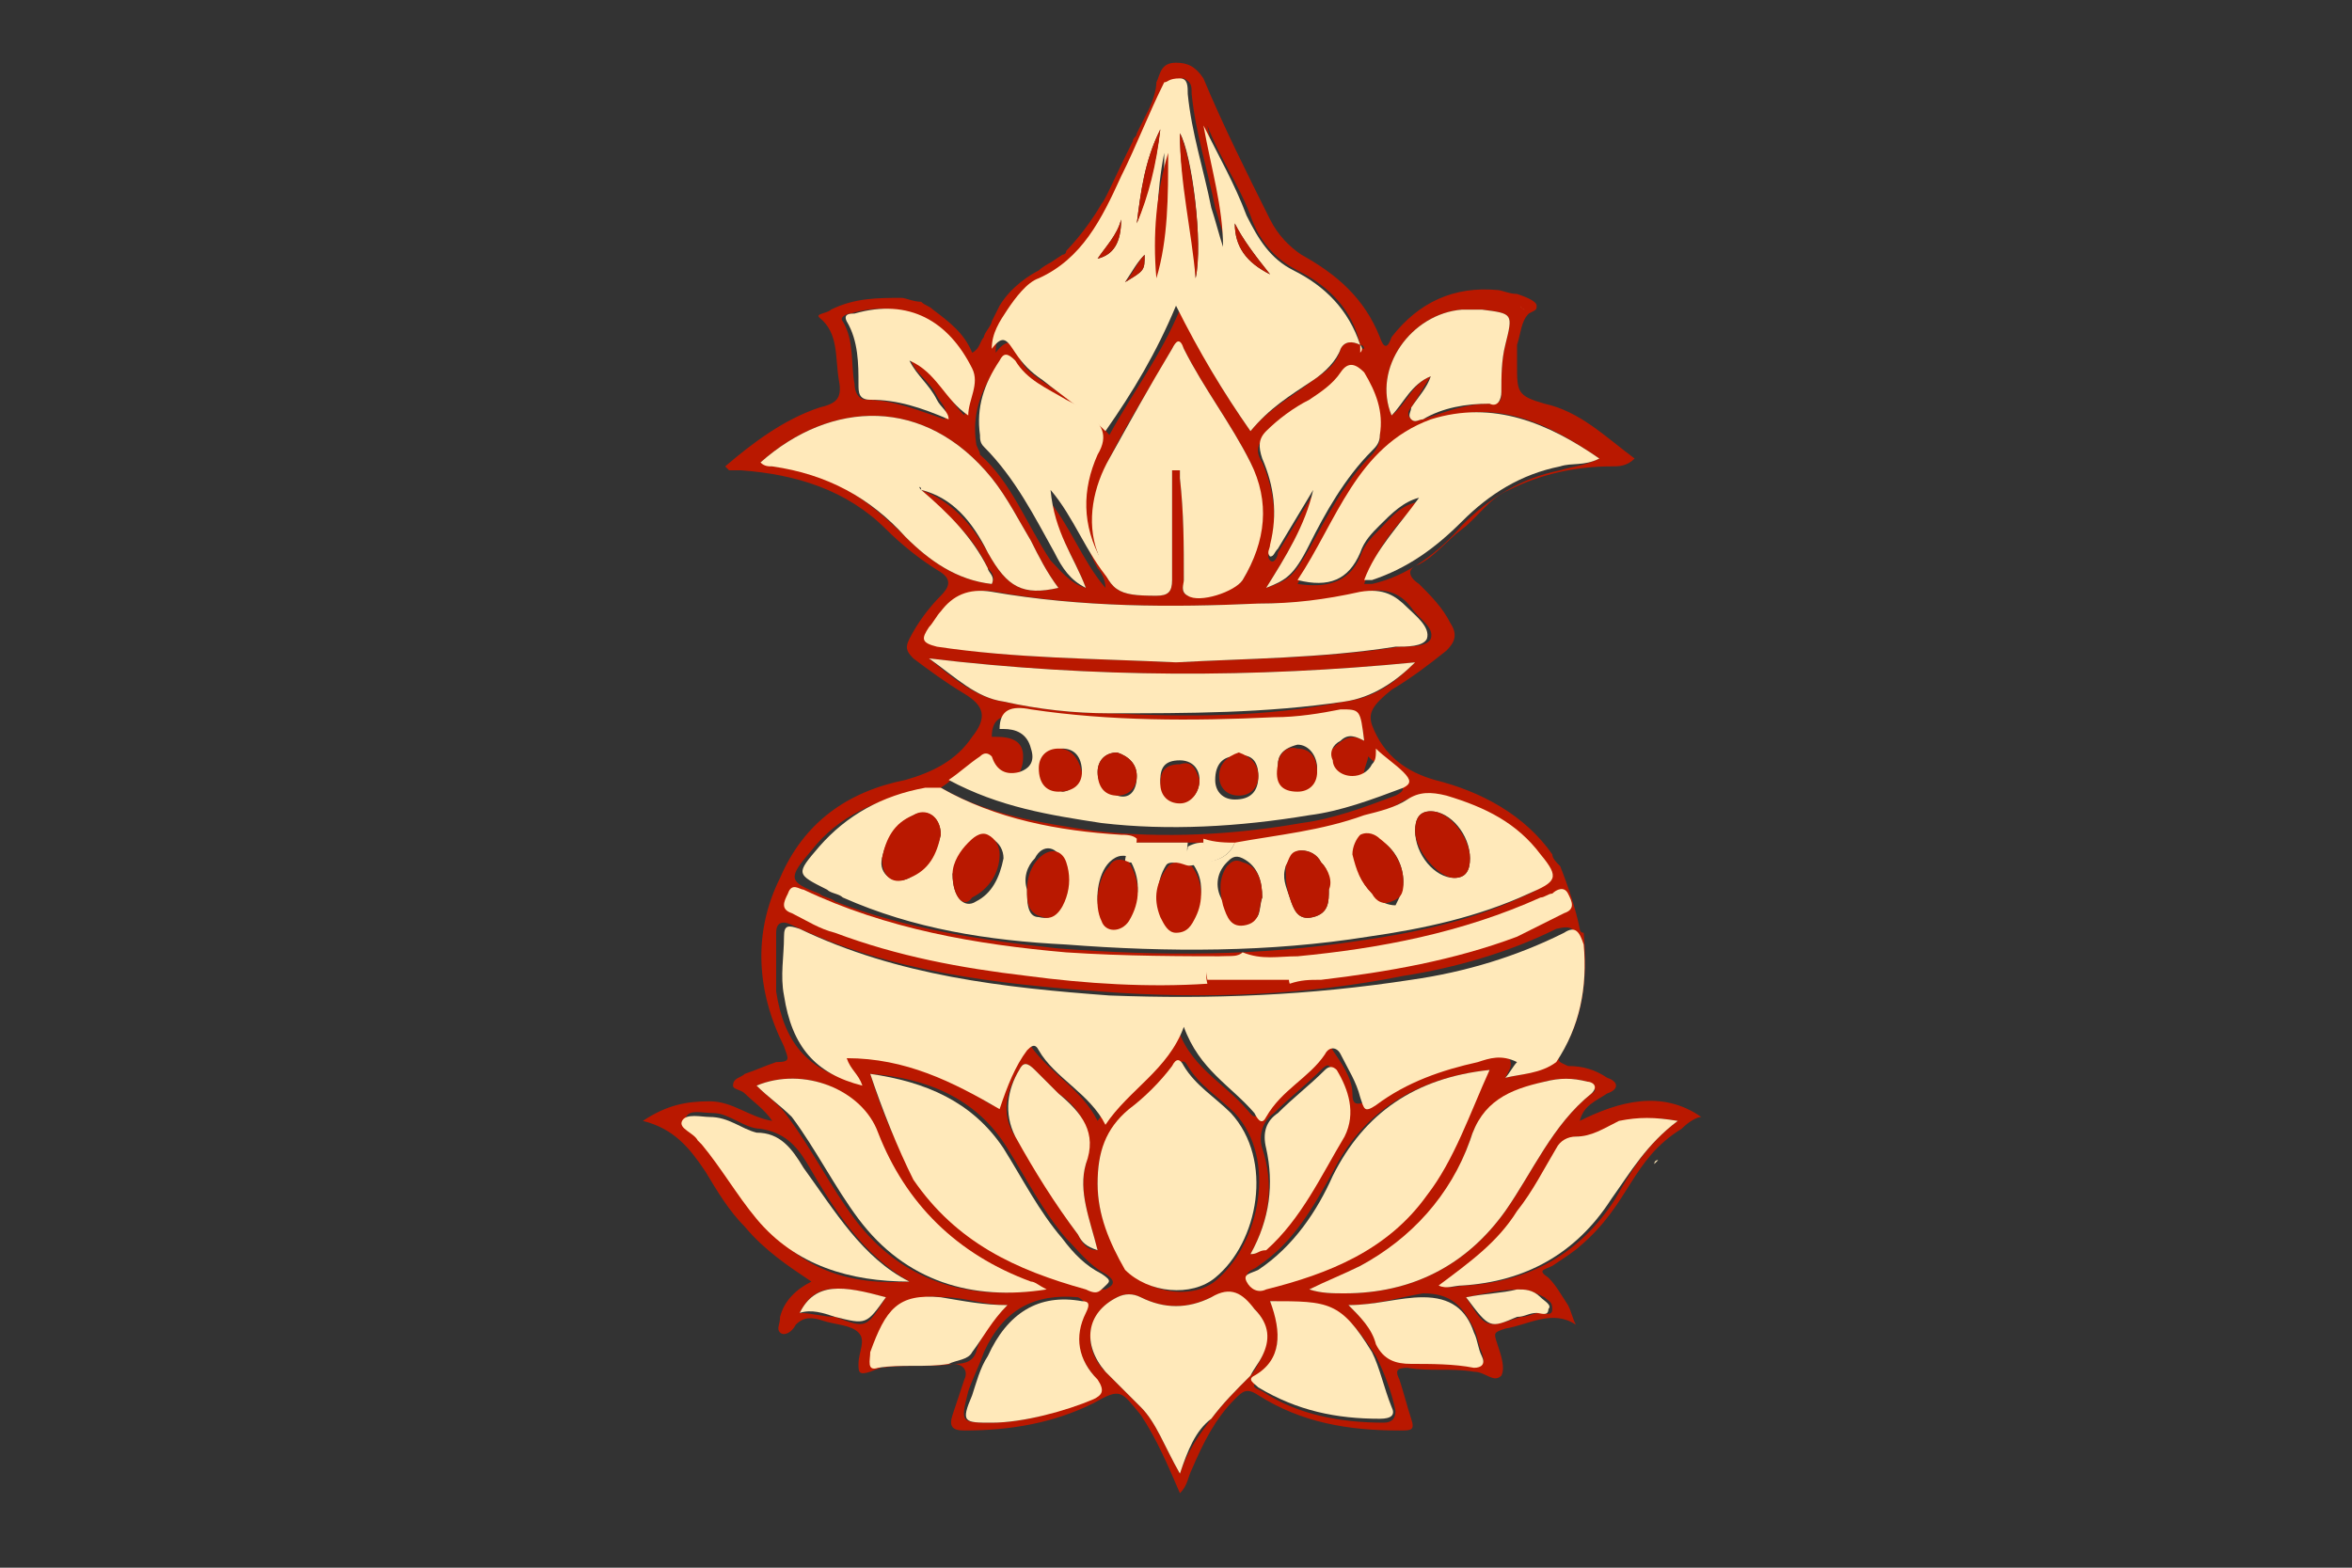 <?xml version="1.0" encoding="utf-8"?>
<!-- Generator: Adobe Illustrator 26.2.1, SVG Export Plug-In . SVG Version: 6.00 Build 0)  -->
<svg version="1.1" id="Layer_1" xmlns="http://www.w3.org/2000/svg" xmlns:xlink="http://www.w3.org/1999/xlink" x="0px" y="0px"
	 viewBox="0 0 60 40" style="enable-background:new 0 0 60 40;" xml:space="preserve">
<rect x="0" y="0" width="60" height="40" fill="#333333" stroke="none"/>
<style type="text/css">
	.st0{fill:#BC1907;}
	.st1{fill:#B91800;}
	.st2{fill:#FFE9BA;}
	.st3{fill:#FC5A20;}
	.st4{fill:#FFCD00;}
	.st5{opacity:0.5;fill:#FC5A20;}
	.st6{fill:none;}
	
		.st7{clip-path:url(#SVGID_00000095338520796559716650000007601273032057995170_);fill:url(#SVGID_00000180343609592739112470000013979720220648702357_);}
	.st8{fill:#D6AC06;}
	
		.st9{clip-path:url(#SVGID_00000064354814937790351260000003960026413880961678_);fill:url(#SVGID_00000041993444206599879210000017136573849641432729_);}
	.st10{opacity:0.5;}
	.st11{fill:#FFBB56;}
</style>
<g id="J7mzFP.tif">
	<g>
		<path class="st1" d="M25.1,8.6c0-0.1,0.2-0.3,0.2-0.4c0.2-0.4,0.2-0.4,0.2-0.4c0.3-0.5,0.8-0.8,1-0.9c0,0,0.1-0.1,0.3-0.2
			c0,0,0.3-0.2,0.3-0.2c0,0,0.1,0,0.1-0.1c0,0,0,0,0,0c0,0,0.5-0.5,0.9-1.2c0.1-0.1,0.3-0.6,0.8-1.6c0-0.1,0.1-0.1,0.1-0.2
			c0.1-0.2,0.2-0.4,0.3-0.6c0.1-0.2,0.2-0.5,0.2-0.7c0.1-0.2,0.1-0.5,0.5-0.5c0.3,0,0.5,0.1,0.7,0.4c0.5,1.2,1.1,2.4,1.7,3.6
			c0.2,0.4,0.5,0.7,0.8,0.9c0.9,0.5,1.6,1.1,2,2.1c0.1,0.3,0.2,0.3,0.3,0c0.7-0.9,1.6-1.3,2.7-1.2c0.1,0,0.3,0.1,0.5,0.1
			c0.3,0.1,0.5,0.2,0.5,0.3c0,0.1,0,0.1-0.2,0.2c-0.2,0.2-0.2,0.5-0.3,0.8c0,0.2,0,0.4,0,0.5c0,0.7,0,0.8,0.7,1
			c0.9,0.2,1.5,0.8,2.3,1.4c-0.2,0.2-0.4,0.2-0.6,0.2c-0.9,0-1.8,0.2-2.6,0.6c-0.5,0.2-0.8,0.7-1.2,1c-0.4,0.3-0.7,0.7-1.1,0.9
			c-0.3,0.1-0.3,0.3,0,0.5c0.3,0.3,0.6,0.6,0.8,1c0.2,0.3,0.1,0.5-0.1,0.7c-0.5,0.4-0.9,0.7-1.4,1C35,18,34.9,18.2,35,18.5
			c0.3,0.8,0.9,1.2,1.6,1.4c1.2,0.3,2.3,0.9,3,1.9c0,0.1,0.1,0.2,0.2,0.3c0.2,0.5,0.4,1.1,0.5,1.6c0,0,0,0.1,0.1,0.1
			c0.1,1.1,0,2.2-0.6,3.1c-0.1,0.2,0,0.2,0.2,0.3c0.4,0,0.7,0.1,1,0.3c0.3,0.1,0.3,0.3,0,0.4c-0.3,0.2-0.6,0.3-0.7,0.7
			c1-0.5,2.1-0.8,3.1-0.1c-0.1,0-0.3,0.1-0.5,0.3c-1.3,0.8-1.3,1.9-2.6,3c-0.1,0.1-0.4,0.3-0.7,0.5c-0.2,0.1-0.4,0.1-0.1,0.3
			c0.2,0.2,0.3,0.4,0.5,0.7c0.1,0.2,0.1,0.3,0.2,0.5c-0.6-0.4-1.2,0-1.8,0.1c-0.3,0.1-0.3,0.1-0.2,0.4c0.1,0.3,0.2,0.6,0.1,0.8
			c-0.2,0.2-0.4-0.1-0.7-0.1c-0.6-0.1-1.1,0-1.7-0.1c-0.3,0-0.3,0.1-0.2,0.3c0.1,0.3,0.2,0.7,0.3,1c0.1,0.3,0,0.3-0.3,0.3
			c-1.3,0-2.5-0.2-3.6-0.9c-0.3-0.2-0.4-0.1-0.6,0.1c-0.5,0.5-0.8,1.1-1.1,1.8c-0.1,0.2-0.1,0.4-0.3,0.6c-0.3-0.7-0.6-1.4-1-2
			c-0.5-0.6-0.5-0.7-1.2-0.3c-1,0.5-2.1,0.7-3.3,0.7c-0.3,0-0.4-0.1-0.3-0.4c0.1-0.3,0.2-0.6,0.3-0.9c0.1-0.2,0-0.4-0.3-0.4
			c-0.7,0-1.4-0.1-2.1,0.2c-0.3,0.1-0.3,0-0.3-0.2c0-0.3,0.2-0.6,0-0.8c-0.2-0.2-0.6-0.2-0.9-0.3c-0.3-0.1-0.5-0.1-0.7,0.1
			C20.2,34,20,34.1,19.9,34c-0.1-0.1,0-0.2,0-0.4c0.1-0.4,0.4-0.7,0.8-0.9c-0.6-0.4-1.2-0.8-1.7-1.4c-0.4-0.4-0.7-0.9-1-1.4
			c-0.4-0.6-0.8-1.1-1.6-1.3c0.6-0.4,1.1-0.5,1.7-0.5c0.6,0,1,0.4,1.6,0.5c-0.2-0.3-0.5-0.5-0.7-0.7c-0.1-0.1-0.3-0.1-0.3-0.2
			c0-0.2,0.2-0.2,0.3-0.3c0.3-0.1,0.5-0.2,0.8-0.3c0.4,0,0.3-0.1,0.2-0.4c-0.7-1.4-0.8-2.9-0.1-4.3c0.6-1.4,1.7-2.2,3.2-2.5
			c0.7-0.2,1.3-0.5,1.7-1.1c0.4-0.5,0.3-0.8-0.2-1.1c-0.5-0.3-0.9-0.6-1.3-0.9c-0.2-0.2-0.2-0.3-0.1-0.5c0.2-0.4,0.5-0.8,0.8-1.1
			c0.2-0.2,0.3-0.4,0-0.6c-0.5-0.3-1-0.7-1.4-1.1c-1-1-2.3-1.4-3.7-1.5c-0.1,0-0.2,0-0.3,0c0,0,0,0-0.1-0.1c0.7-0.6,1.5-1.2,2.4-1.5
			c0.4-0.1,0.6-0.2,0.5-0.7c-0.1-0.6,0-1.2-0.5-1.6C20.8,8,21.1,8,21.2,7.9c0.6-0.3,1.2-0.3,1.8-0.3c0.1,0,0.3,0.1,0.5,0.1
			c0.1,0.1,0.2,0.1,0.3,0.2c0.4,0.3,0.8,0.6,1,1.1C25,8.9,25,8.7,25.1,8.6z M30.7,21.5c-0.1,0-0.3,0-0.4,0c-0.5,0-1,0-1.5,0
			c-0.1,0-0.3-0.1-0.4-0.1c-1.6-0.1-3.2-0.4-4.6-1.2c-0.1-0.1-0.2-0.1-0.4,0c-1,0.2-2,0.6-2.7,1.5c-0.6,0.7-0.6,0.8,0.2,1.1
			c0.1,0.1,0.3,0.1,0.4,0.2c1.8,0.7,3.8,1,5.7,1.2c2.6,0.2,5.1,0.2,7.7-0.2c1.4-0.2,2.8-0.5,4.1-1.1c0.7-0.3,0.8-0.4,0.3-1
			c-0.6-0.8-1.5-1.2-2.4-1.5c-0.4-0.1-0.7-0.1-1,0.1c-0.3,0.2-0.7,0.3-1.1,0.4c-1.1,0.4-2.2,0.5-3.3,0.7
			C31.3,21.5,31,21.5,30.7,21.5z M24.1,10.7C24.2,10.7,24.2,10.8,24.1,10.7C24.2,10.7,24.2,10.7,24.1,10.7c0.1-0.3-0.1-0.4-0.2-0.6
			c-0.2-0.4-0.6-0.6-0.7-1l0,0c0.7,0.3,0.9,1,1.4,1.5c0.1-0.4,0.3-0.9,0.1-1.2c-0.7-1.2-1.7-1.8-3-1.4c-0.1,0-0.3,0.1-0.2,0.2
			c0.3,0.5,0.2,1.1,0.3,1.6c0,0.2,0.1,0.4,0.3,0.4C22.8,10.2,23.5,10.5,24.1,10.7z M22.2,27.4C22.2,27.4,22.2,27.3,22.2,27.4
			C22.2,27.4,22.2,27.4,22.2,27.4c0.3,1,0.7,1.9,1.2,2.7c1,1.6,2.6,2.3,4.4,2.8c0.1,0,0.3,0,0.4,0c0.2-0.1,0.3-0.2,0-0.4
			c-0.4-0.2-0.7-0.6-1-0.9c-0.6-0.7-1-1.5-1.5-2.3C24.9,28,23.6,27.5,22.2,27.4z M23.5,12.5c0.8,0.3,1.3,0.9,1.7,1.6
			c0.5,0.9,0.9,1.1,1.8,0.9c-0.3-0.4-0.5-0.8-0.7-1.2c-0.3-0.5-0.6-1.1-1-1.6c-1.7-2.1-4.1-2-5.9-0.4c0.1,0,0.2,0.1,0.3,0.1
			c1.4,0.1,2.4,0.8,3.4,1.8c0.6,0.6,1.3,1.1,2.2,1.2c0.1-0.2,0-0.3-0.1-0.4C24.8,13.6,24.1,13.1,23.5,12.5L23.5,12.5z M34.8,18.9
			C34.8,18.9,34.8,18.9,34.8,18.9C34.8,18.9,34.8,18.9,34.8,18.9c-0.1-0.7-0.1-0.7-0.8-0.6c-0.6,0.1-1.2,0.1-1.7,0.2
			c-2.1,0.1-4.1,0.1-6.2-0.2c-0.5-0.1-0.8,0-0.8,0.5c0,0,0.1,0,0.1,0c0.4,0,0.7,0.1,0.7,0.5c0,0.3-0.1,0.5-0.3,0.6
			c-0.4,0.1-0.6-0.1-0.7-0.4c-0.1-0.2-0.1-0.1-0.3,0c-0.3,0.2-0.5,0.4-0.8,0.6c1.2,0.7,2.6,0.9,3.9,1.1c1.8,0.2,3.6,0.1,5.3-0.2
			c0.8-0.1,1.6-0.4,2.4-0.7c0.2-0.1,0.3-0.2,0-0.4c-0.2-0.2-0.5-0.4-0.7-0.6c0,0.1-0.1,0.3-0.1,0.4c-0.1,0.2-0.3,0.3-0.5,0.3
			c-0.3,0-0.4-0.2-0.5-0.4c0-0.2,0-0.4,0.2-0.5C34.4,18.7,34.6,18.8,34.8,18.9z M34.7,8.8c0,0,0,0.1,0.1,0.1
			C34.8,8.9,34.8,8.8,34.7,8.8c-0.2-0.9-0.8-1.5-1.6-1.9c-0.6-0.3-1-0.8-1.2-1.4c-0.3-0.8-0.8-1.5-1.1-2.3c0.2,1,0.4,2,0.5,3.1
			c-0.1-0.3-0.2-0.7-0.3-1c-0.2-1-0.5-1.9-0.6-2.9c0-0.2,0-0.3-0.2-0.4c-0.2,0-0.3,0.1-0.3,0.3c-0.4,0.8-0.7,1.6-1.1,2.4
			c-0.5,1-0.9,2-2.1,2.6C26.2,7.4,26,7.7,25.8,8c-0.2,0.3-0.4,0.5-0.4,1c0.3-0.4,0.5-0.3,0.6,0.1c0.1,0.3,0.4,0.5,0.7,0.7
			c0.6,0.4,1.1,0.7,1.6,1.3c0.6-1.1,1.3-2,1.8-3.2C30.6,9,31.2,10,31.9,11c0.5-0.6,1.1-0.9,1.6-1.3c0.3-0.2,0.6-0.4,0.7-0.8
			C34.3,8.7,34.5,8.7,34.7,8.8z M38.4,27.5c0.4-0.1,0.9-0.1,1.1-0.5c0.6-0.9,0.8-1.9,0.7-3c0-0.3-0.1-0.4-0.5-0.3
			c-1.2,0.6-2.6,1-3.9,1.2c-2.5,0.5-5.1,0.6-7.7,0.4c-2.7-0.2-5.4-0.5-7.9-1.7c-0.2-0.1-0.4-0.1-0.4,0.2c0,0.5,0,1,0,1.5
			c0.2,1.3,0.8,2,2,2.3c-0.1-0.2-0.3-0.4-0.4-0.7c1.5,0,2.7,0.5,3.9,1.3c0.1-0.6,0.3-1.1,0.7-1.5c0.1-0.1,0.2-0.2,0.3,0
			c0.5,0.7,1.3,1.1,1.7,1.9c0.6-0.9,1.6-1.3,2-2.5c0.3,1.1,1.2,1.5,1.8,2.2c0.1,0.1,0.2,0.3,0.3,0.1c0.4-0.6,1.1-1,1.5-1.6
			c0.1-0.2,0.3-0.2,0.4,0c0.2,0.3,0.5,0.7,0.5,1.1c0,0.3,0.1,0.3,0.4,0.2c0.8-0.6,1.7-0.9,2.6-1.1c0.3-0.1,0.7-0.2,1,0
			C38.6,27.2,38.5,27.3,38.4,27.5C38.3,27.5,38.3,27.5,38.4,27.5C38.4,27.6,38.4,27.5,38.4,27.5z M29.9,12c0.1,0,0.1,0,0.2,0
			c0,0.1,0,0.1,0,0.2c0.1,0.8,0.1,1.7,0.1,2.6c0,0.2-0.1,0.3,0.1,0.4c0.3,0.1,1.2-0.1,1.4-0.4c0.6-1,0.6-2,0.2-3
			c-0.5-1-1.2-1.9-1.7-2.9c-0.1-0.2-0.2-0.2-0.3,0c-0.5,0.9-1.1,1.8-1.6,2.8c-0.4,0.8-0.5,1.6-0.3,2.4c0.3,1,0.5,1.1,1.5,1.1
			c0.3,0,0.4-0.1,0.4-0.4C29.9,13.8,29.9,12.9,29.9,12z M30,16.9c1.9-0.1,3.8-0.1,5.7-0.4c0.3,0,0.7,0,0.8-0.2
			c0.1-0.3-0.3-0.5-0.5-0.8c-0.3-0.4-0.7-0.5-1.2-0.4c-0.8,0.2-1.7,0.3-2.6,0.3c-2.3,0.1-4.6,0.1-6.8-0.3c-0.6-0.1-1,0.1-1.3,0.5
			c-0.1,0.1-0.2,0.3-0.3,0.4c-0.2,0.3-0.2,0.4,0.2,0.5C25.9,16.8,27.9,16.8,30,16.9z M28,30.2c0,0.8,0.3,1.5,0.8,2.2
			c0.5,0.6,1.7,0.8,2.3,0.2c1-0.9,1.5-3,0.4-4.2c-0.4-0.4-0.9-0.7-1.2-1.2c-0.1-0.2-0.2-0.1-0.3,0c-0.3,0.4-0.7,0.7-1.1,1.1
			C28.2,28.8,28,29.4,28,30.2z M40.8,11.7c-1.3-0.9-2.7-1.6-4.3-0.9c-1.9,0.8-2.5,2.6-3.4,4.1c0.7,0.1,1.3,0,1.6-0.7
			c0.1-0.3,0.3-0.5,0.5-0.7c0.3-0.3,0.5-0.6,1-0.7c-0.6,0.6-1.1,1.2-1.4,2.1c0.1,0,0.2,0,0.2,0c0.9-0.2,1.7-0.8,2.3-1.5
			c0.7-0.7,1.5-1.2,2.5-1.4C40.1,11.9,40.4,11.9,40.8,11.7z M38,27.3c-1.8,0.2-3.2,1-4,2.6c-0.5,0.9-1,1.8-1.9,2.4
			c-0.1,0.1-0.3,0.1-0.3,0.3c0.1,0.2,0.3,0.3,0.5,0.2c1.6-0.4,3.1-1,4.1-2.4C37.1,29.6,37.4,28.4,38,27.3z M30.1,37.6
			c0.2-0.6,0.5-1,0.8-1.4c0.3-0.4,0.7-0.8,1-1.1c0.1-0.1,0.2-0.3,0.3-0.5c0.2-0.5,0.1-0.9-0.2-1.2c-0.3-0.3-0.6-0.5-1.1-0.3
			c-0.6,0.3-1.2,0.3-1.8,0c-0.2-0.1-0.4-0.1-0.6,0c-0.8,0.4-0.9,1.3-0.3,1.9c0.3,0.3,0.6,0.6,0.9,0.9C29.5,36.3,29.7,36.9,30.1,37.6
			z M33.4,32.9C33.4,32.9,33.4,33,33.4,32.9C33.7,33,34,33,34.3,33c1.7,0,3.1-0.7,4.1-2.1c0.7-1,1.2-2.2,2.2-3
			c0.2-0.1,0-0.2-0.1-0.3c-0.4-0.1-0.7-0.1-1.1,0c-0.8,0.2-1.6,0.5-1.9,1.5c-0.5,1.4-1.4,2.5-2.8,3.2C34.3,32.5,33.9,32.7,33.4,32.9
			z M19.3,27.7c0.3,0.3,0.6,0.5,0.8,0.8c0.6,0.8,1.1,1.8,1.7,2.6c1.2,1.6,2.9,2.1,4.8,1.8c-0.1-0.1-0.2-0.1-0.4-0.2
			c-1.9-0.7-3.1-2-3.9-3.8C22,27.8,20.5,27.2,19.3,27.7z M36.1,16.9c-4.1,0.4-8.2,0.4-12.4-0.1c0.6,0.5,1.2,1,1.9,1.1
			c0.9,0.2,1.8,0.3,2.7,0.3c2,0.1,4,0.1,6-0.3C35.1,17.8,35.6,17.4,36.1,16.9z M27.7,15c-0.3-0.8-0.8-1.5-1-2.3
			c0.6,0.7,0.9,1.6,1.5,2.3c0-0.2-0.1-0.4-0.2-0.5c-0.5-0.9-0.5-1.8-0.1-2.7c0.2-0.5,0.1-0.9-0.3-1.1c-0.2-0.1-0.3-0.2-0.5-0.3
			c-0.5-0.3-0.9-0.6-1.3-1c-0.1-0.2-0.2-0.1-0.4,0c-0.4,0.6-0.6,1.2-0.5,1.9c0,0.1,0.1,0.2,0.1,0.3c0.8,0.7,1.2,1.8,1.8,2.7
			C27,14.5,27.3,14.9,27.7,15z M32.3,15c0.6-0.2,0.7-0.3,1.1-1c0.5-0.9,0.9-1.7,1.6-2.4c0.1-0.1,0.2-0.3,0.2-0.4
			c0-0.6-0.1-1.1-0.4-1.6c-0.2-0.3-0.3-0.4-0.6,0c-0.2,0.3-0.5,0.5-0.8,0.7c-0.4,0.2-0.8,0.5-1.1,0.8c-0.2,0.2-0.3,0.4-0.1,0.7
			c0.3,0.7,0.4,1.4,0.2,2.2c0,0.1-0.1,0.2,0,0.3c0.1,0.1,0.2-0.1,0.2-0.2c0.3-0.5,0.6-1,0.9-1.5C33.3,13.4,32.8,14.2,32.3,15z
			 M42.8,28.6c-0.6-0.1-1-0.1-1.5,0.1C41,28.8,40.6,29,40.3,29c-0.3,0-0.4,0.1-0.5,0.3c-0.3,0.5-0.6,1.1-1,1.6
			c-0.5,0.8-1.3,1.3-2,1.9c0.2,0.1,0.4,0,0.6,0c1.6-0.1,2.9-0.8,3.8-2.2C41.6,29.9,42,29.2,42.8,28.6z M23.2,32.7
			c-1.2-0.7-1.9-1.8-2.6-3c-0.3-0.5-0.6-0.8-1.2-0.9c-0.4,0-0.8-0.4-1.2-0.4c-0.3,0-0.6-0.1-0.7,0.1c-0.1,0.2,0.3,0.3,0.4,0.5
			c0,0,0.1,0.1,0.1,0.1c0.5,0.6,0.9,1.3,1.4,1.9C20.3,32.4,21.7,32.8,23.2,32.7z M32.4,33.2c0.3,0.7,0.3,1.4-0.3,2
			c-0.2,0.2-0.1,0.2,0.1,0.3c0.9,0.6,2,0.8,3.1,0.8c0.2,0,0.3-0.1,0.3-0.3c-0.1-0.5-0.3-1-0.5-1.4C34.2,33.2,33.9,33.3,32.4,33.2z
			 M25.3,36.3c0.8,0,2-0.3,2.5-0.7c0.2-0.1,0.3-0.2,0.1-0.5c-0.4-0.5-0.6-1.1-0.3-1.7c0.1-0.1,0.1-0.2-0.1-0.3
			c-1.1-0.1-1.9,0.3-2.4,1.4c-0.1,0.3-0.3,0.7-0.4,1C24.5,36.3,24.5,36.3,25.3,36.3z M36.5,9.6c-0.2,0.3-0.3,0.5-0.5,0.8
			c-0.1,0.1-0.1,0.2,0,0.3c0.1,0.1,0.2,0,0.3,0c0.6-0.2,1.1-0.4,1.7-0.4c0.3,0,0.3-0.1,0.3-0.3c0-0.4,0-0.8,0.1-1.2
			C38.6,8,38.6,8,37.8,7.9c-0.2,0-0.3,0-0.5,0C36,8,35,9.4,35.5,10.6C35.9,10.3,36,9.8,36.5,9.6z M31.9,32c0.2,0,0.2-0.1,0.3-0.1
			c0.9-0.8,1.5-1.9,2-2.9c0.3-0.6,0.2-1.2-0.2-1.7c-0.1-0.1-0.1-0.2-0.3,0c-0.4,0.4-0.8,0.7-1.2,1.1c-0.3,0.2-0.4,0.6-0.3,0.9
			C32.5,30.2,32.4,31.1,31.9,32z M28,31.9c-0.2-0.8-0.5-1.5-0.3-2.2c0.2-0.8-0.1-1.4-0.7-1.8c-0.2-0.2-0.4-0.4-0.6-0.6
			c-0.2-0.2-0.3-0.2-0.4,0c-0.3,0.5-0.5,1.1-0.1,1.7c0.5,0.8,1,1.7,1.6,2.5C27.6,31.7,27.7,31.9,28,31.9z M25.7,33.3
			c-0.6,0-1.1-0.2-1.6-0.2c-1.1-0.1-1.4,0.3-1.8,1.4c0,0.1-0.1,0.4,0.2,0.4c0.6-0.1,1.2,0,1.8-0.1c0.2,0,0.5,0,0.6-0.3
			C25,34.1,25.3,33.7,25.7,33.3z M34.4,33.3c0.3,0.3,0.6,0.6,0.7,0.9c0.2,0.5,0.5,0.5,0.9,0.5c0.5,0,1.1-0.1,1.6,0.1
			c0.2,0.1,0.3,0,0.2-0.3c-0.1-0.2-0.1-0.4-0.2-0.6c-0.3-0.6-0.6-0.9-1.3-0.9C35.7,33.1,35.1,33.3,34.4,33.3z M37.4,33.1
			c0.5,0.8,0.5,0.8,1.4,0.5c0.2,0,0.3-0.1,0.5-0.1c0.1,0,0.3,0.1,0.3-0.1c0-0.2-0.1-0.2-0.2-0.3c-0.2-0.1-0.4-0.2-0.6-0.2
			C38.3,32.9,37.9,33,37.4,33.1z M22.6,33.1c-1.2-0.3-1.8-0.4-2.2,0.4c0.3,0,0.6,0.1,0.9,0.1C22.1,33.9,22.1,33.9,22.6,33.1z"/>
		<path class="st2" d="M38.9,7.9c0,0-0.1,0-0.1-0.1C38.8,7.8,38.8,7.9,38.9,7.9z"/>
		<path class="st2" d="M27.2,6.5C27.1,6.5,27.1,6.5,27.2,6.5C27.1,6.5,27.1,6.5,27.2,6.5z"/>
		<path class="st2" d="M42.2,29.7c0,0,0.1-0.1,0.1-0.1C42.2,29.6,42.2,29.7,42.2,29.7z"/>
		<path class="st2" d="M38.4,27.5c0.1-0.1,0.2-0.3,0.3-0.4c-0.4-0.2-0.7-0.1-1,0c-0.9,0.2-1.8,0.5-2.6,1.1c-0.3,0.2-0.3,0.1-0.4-0.2
			c-0.1-0.4-0.3-0.7-0.5-1.1c-0.1-0.2-0.3-0.2-0.4,0c-0.4,0.6-1.1,0.9-1.5,1.6c-0.1,0.2-0.2,0.1-0.3-0.1c-0.6-0.7-1.4-1.1-1.8-2.2
			c-0.4,1.1-1.4,1.6-2,2.5c-0.4-0.8-1.3-1.2-1.7-1.9c-0.1-0.2-0.2-0.1-0.3,0c-0.3,0.4-0.5,0.9-0.7,1.5c-1.2-0.7-2.4-1.3-3.9-1.3
			c0.1,0.3,0.3,0.4,0.4,0.7c-1.2-0.3-1.8-1-2-2.3c-0.1-0.5,0-1,0-1.5c0-0.3,0.1-0.3,0.4-0.2c2.5,1.2,5.2,1.5,7.9,1.7
			c2.6,0.1,5.1,0,7.7-0.4c1.4-0.2,2.7-0.6,3.9-1.2c0.3-0.2,0.4,0,0.5,0.3c0.1,1.1-0.1,2.1-0.7,3C39.3,27.4,38.8,27.4,38.4,27.5
			C38.4,27.5,38.4,27.5,38.4,27.5z"/>
		<path class="st2" d="M31.5,21.5c1.1-0.2,2.2-0.3,3.3-0.7c0.4-0.1,0.8-0.2,1.1-0.4c0.3-0.2,0.6-0.2,1-0.1c1,0.3,1.8,0.7,2.4,1.5
			c0.5,0.6,0.4,0.7-0.3,1c-1.3,0.6-2.7,0.9-4.1,1.1c-2.5,0.4-5.1,0.4-7.7,0.2c-2-0.1-3.9-0.4-5.7-1.2c-0.1-0.1-0.3-0.1-0.4-0.2
			c-0.8-0.4-0.8-0.4-0.2-1.1c0.7-0.8,1.6-1.3,2.7-1.5c0.1,0,0.2,0,0.4,0c1.4,0.8,3,1.1,4.6,1.2c0.1,0,0.3,0,0.4,0.1
			c0,0.2-0.1,0.3-0.1,0.5c-0.2-0.1-0.4-0.1-0.6,0.1c-0.3,0.3-0.4,1-0.2,1.4c0.2,0.3,0.5,0.3,0.7,0c0.3-0.5,0.3-1,0-1.5
			c0.3,0,0.7,0.1,1,0.1c-0.3,0.4-0.3,0.9-0.2,1.3c0.1,0.2,0.2,0.4,0.4,0.4c0.2,0,0.4-0.2,0.5-0.4c0.2-0.5,0.2-0.9-0.1-1.3
			C30.8,22,31.3,22,31.5,21.5z M24,21.3c0-0.4-0.3-0.7-0.7-0.5c-0.4,0.2-0.7,0.6-0.8,1.1c-0.1,0.4,0.3,0.7,0.7,0.5
			C23.7,22.1,23.9,21.7,24,21.3z M37.5,21.9c0-0.6-0.5-1.2-1-1.2c-0.3,0-0.4,0.2-0.4,0.5c0,0.6,0.5,1.2,1,1.2
			C37.4,22.4,37.5,22.2,37.5,21.9z M35.8,22.5c0-0.4-0.2-0.8-0.5-1c-0.2-0.1-0.3-0.2-0.5-0.1c-0.2,0.1-0.2,0.3-0.2,0.5
			c0,0.4,0.2,0.7,0.5,1c0.1,0.1,0.3,0.2,0.5,0.2C35.7,22.9,35.8,22.7,35.8,22.5z M24.3,22.3c0,0.6,0.3,0.9,0.6,0.7
			c0.4-0.2,0.6-0.6,0.7-1.1c0-0.2-0.1-0.4-0.3-0.5c-0.2-0.1-0.4,0-0.5,0.2C24.5,21.7,24.4,22,24.3,22.3z M33.9,22.7
			c0-0.3,0-0.5-0.2-0.7c-0.1-0.2-0.3-0.3-0.5-0.3c-0.2,0-0.3,0.2-0.4,0.4c-0.1,0.3,0,0.5,0.1,0.8c0.1,0.3,0.2,0.6,0.6,0.5
			C33.9,23.3,33.9,23,33.9,22.7z M32.2,22.9c0-0.4-0.1-0.8-0.5-1c-0.2-0.1-0.3,0-0.4,0.1c-0.3,0.3-0.3,0.7-0.1,1
			c0.1,0.3,0.2,0.6,0.6,0.5C32.2,23.5,32.1,23.2,32.2,22.9z M26.2,22.7c0,0.3,0,0.7,0.3,0.7c0.4,0.1,0.5-0.2,0.6-0.5
			c0.1-0.3,0.2-0.6,0-0.9c-0.1-0.4-0.5-0.5-0.7-0.1C26.2,22.1,26.1,22.4,26.2,22.7z"/>
		<path class="st2" d="M34.7,8.8c-0.2-0.1-0.4-0.1-0.5,0.1c-0.1,0.3-0.4,0.6-0.7,0.8c-0.6,0.4-1.1,0.7-1.6,1.3
			C31.2,10,30.6,9,30,7.8C29.5,9,28.9,10,28.2,11c-0.5-0.5-1.1-0.9-1.6-1.3c-0.3-0.2-0.5-0.4-0.7-0.7c-0.2-0.3-0.3-0.5-0.6-0.1
			c0-0.4,0.2-0.7,0.4-1c0.2-0.3,0.5-0.7,0.8-0.8c1.1-0.5,1.6-1.5,2.1-2.6c0.4-0.8,0.7-1.6,1.1-2.4C29.8,2.1,29.8,2,30.1,2
			c0.2,0,0.2,0.2,0.2,0.4c0.1,1,0.4,1.9,0.6,2.9c0.1,0.3,0.2,0.7,0.3,1c0-1-0.3-2-0.5-3.1c0.4,0.8,0.8,1.5,1.1,2.3
			c0.3,0.6,0.6,1.1,1.2,1.4C33.8,7.3,34.4,7.9,34.7,8.8C34.7,8.8,34.7,8.8,34.7,8.8z M30.5,7.1c0.2-0.9-0.1-3.2-0.4-3.7
			C30.1,4.7,30.5,5.9,30.5,7.1z M29.5,6.9c0.2-1,0.2-2,0.2-3C29.5,4.9,29.5,5.9,29.5,6.9z M29,5.7c0.3-0.8,0.5-1.6,0.6-2.4
			C29.2,4.1,29.1,4.9,29,5.7z M31.5,5.7c0,0.6,0.3,1,0.9,1.3C32,6.5,31.7,6.1,31.5,5.7z M28.6,5.6c-0.1,0.4-0.4,0.7-0.6,1
			C28.4,6.5,28.6,6.2,28.6,5.6z M28.7,7.2c0.5-0.3,0.5-0.3,0.5-0.7C29,6.7,28.9,6.9,28.7,7.2z"/>
		<path class="st2" d="M34.8,18.9c-0.2-0.1-0.4-0.2-0.6,0c-0.2,0.1-0.3,0.3-0.2,0.5c0,0.2,0.2,0.4,0.5,0.4c0.2,0,0.4-0.1,0.5-0.3
			c0.1-0.1,0.1-0.2,0.1-0.4c0.2,0.2,0.5,0.4,0.7,0.6c0.2,0.2,0.2,0.3,0,0.4c-0.8,0.3-1.6,0.6-2.4,0.7c-1.8,0.3-3.6,0.4-5.3,0.2
			c-1.3-0.2-2.6-0.4-3.9-1.1c0.3-0.2,0.5-0.4,0.8-0.6c0.1-0.1,0.2-0.1,0.3,0c0.1,0.3,0.3,0.5,0.7,0.4c0.3-0.1,0.4-0.3,0.3-0.6
			c-0.1-0.4-0.4-0.5-0.7-0.5c0,0-0.1,0-0.1,0c0-0.5,0.3-0.6,0.8-0.5c2,0.3,4.1,0.3,6.2,0.2c0.6,0,1.2-0.1,1.7-0.2
			C34.7,18.1,34.7,18.1,34.8,18.9L34.8,18.9z M32.1,19.8c0-0.4-0.2-0.6-0.6-0.5c-0.3,0-0.5,0.2-0.5,0.6c0,0.3,0.2,0.5,0.5,0.5
			C31.9,20.4,32.1,20.2,32.1,19.8z M27.6,19.7c0-0.4-0.2-0.6-0.5-0.6c-0.3,0-0.5,0.2-0.5,0.5c0,0.3,0.2,0.5,0.5,0.6
			C27.3,20.2,27.5,20,27.6,19.7z M32.6,19.5c0,0.4,0.2,0.6,0.5,0.6c0.3,0,0.5-0.2,0.5-0.5c0-0.3-0.2-0.6-0.5-0.6
			C32.7,19.1,32.6,19.3,32.6,19.5z M29,19.8c0-0.3-0.2-0.5-0.5-0.6c-0.3,0-0.5,0.2-0.5,0.5c0,0.3,0.2,0.5,0.5,0.6
			C28.8,20.4,29,20.2,29,19.8z M30.6,19.9c0-0.3-0.2-0.5-0.5-0.5c-0.4,0-0.5,0.2-0.5,0.5c0,0.3,0.2,0.5,0.5,0.5
			C30.4,20.5,30.6,20.2,30.6,19.9z"/>
		<path class="st2" d="M29.9,12c0,0.9,0,1.8,0,2.8c0,0.3-0.1,0.4-0.4,0.4c-1,0-1.2-0.1-1.5-1.1c-0.3-0.8-0.1-1.7,0.3-2.4
			c0.5-0.9,1-1.8,1.6-2.8c0.1-0.2,0.2-0.3,0.3,0c0.5,1,1.2,1.9,1.7,2.9c0.5,1,0.4,2-0.2,3c-0.2,0.3-1.1,0.6-1.4,0.4
			c-0.2-0.1-0.1-0.3-0.1-0.4c0-0.9,0-1.7-0.1-2.6c0-0.1,0-0.1,0-0.2C30,12,29.9,12,29.9,12z"/>
		<path class="st2" d="M30,16.9c-2.1-0.1-4.1-0.1-6.1-0.4c-0.4-0.1-0.4-0.2-0.2-0.5c0.1-0.1,0.2-0.3,0.3-0.4
			c0.3-0.4,0.7-0.6,1.3-0.5c2.3,0.4,4.6,0.4,6.8,0.3c0.9,0,1.7-0.1,2.6-0.3c0.6-0.1,0.9,0.1,1.2,0.4c0.2,0.2,0.6,0.5,0.5,0.8
			c-0.1,0.2-0.5,0.2-0.8,0.2C33.7,16.8,31.8,16.8,30,16.9z"/>
		<path class="st2" d="M28,30.2c0-0.8,0.2-1.4,0.8-1.9c0.4-0.3,0.8-0.7,1.1-1.1c0.1-0.2,0.2-0.2,0.3,0c0.3,0.5,0.8,0.8,1.2,1.2
			c1.1,1.2,0.7,3.3-0.4,4.2c-0.6,0.5-1.7,0.4-2.3-0.2C28.3,31.7,28,31,28,30.2z"/>
		<path class="st2" d="M23.5,12.5c0.7,0.6,1.3,1.2,1.7,2c0,0.1,0.2,0.2,0.1,0.4c-0.9-0.1-1.6-0.6-2.2-1.2c-0.9-1-2-1.6-3.4-1.8
			c-0.1,0-0.2,0-0.3-0.1c1.8-1.6,4.2-1.7,5.9,0.4c0.4,0.5,0.7,1.1,1,1.6c0.2,0.4,0.4,0.8,0.7,1.2c-0.9,0.2-1.3,0-1.8-0.9
			C24.8,13.3,24.3,12.7,23.5,12.5C23.5,12.4,23.4,12.4,23.5,12.5C23.4,12.4,23.4,12.4,23.5,12.5C23.4,12.5,23.5,12.5,23.5,12.5z"/>
		<path class="st2" d="M40.8,11.7c-0.4,0.2-0.7,0.1-1,0.2c-1,0.2-1.8,0.7-2.5,1.4c-0.7,0.7-1.4,1.2-2.3,1.5c-0.1,0-0.1,0-0.2,0
			c0.3-0.8,0.9-1.4,1.4-2.1c-0.4,0.1-0.7,0.4-1,0.7c-0.2,0.2-0.4,0.4-0.5,0.7c-0.3,0.7-0.8,0.9-1.6,0.7c1-1.5,1.5-3.4,3.4-4.1
			C38.1,10.2,39.5,10.8,40.8,11.7z"/>
		<path class="st2" d="M38,27.3c-0.5,1.1-0.9,2.3-1.6,3.2c-1,1.4-2.5,2-4.1,2.4c-0.2,0.1-0.4,0-0.5-0.2c-0.1-0.2,0.1-0.2,0.3-0.3
			c0.9-0.6,1.5-1.5,1.9-2.4C34.8,28.4,36.1,27.5,38,27.3z"/>
		<path class="st2" d="M22.2,27.4c1.4,0.2,2.6,0.7,3.4,1.9c0.5,0.8,0.9,1.6,1.5,2.3c0.3,0.4,0.6,0.7,1,0.9c0.3,0.2,0.2,0.2,0,0.4
			c-0.1,0.1-0.2,0.1-0.4,0c-1.8-0.5-3.3-1.2-4.4-2.8C22.9,29.3,22.5,28.3,22.2,27.4L22.2,27.4z"/>
		<path class="st2" d="M30.1,37.6c-0.4-0.7-0.6-1.3-1-1.7c-0.3-0.3-0.6-0.6-0.9-0.9c-0.6-0.7-0.5-1.5,0.3-1.9c0.2-0.1,0.4-0.1,0.6,0
			c0.6,0.3,1.2,0.3,1.8,0c0.5-0.3,0.8-0.1,1.1,0.3c0.4,0.4,0.4,0.8,0.2,1.2c-0.1,0.2-0.2,0.3-0.3,0.5c-0.4,0.4-0.7,0.7-1,1.1
			C30.5,36.5,30.3,37,30.1,37.6z"/>
		<path class="st2" d="M33.4,32.9c0.4-0.2,0.9-0.4,1.3-0.6c1.3-0.7,2.3-1.8,2.8-3.2c0.3-1,1-1.3,1.9-1.5c0.4-0.1,0.7-0.1,1.1,0
			c0.1,0,0.3,0.1,0.1,0.3c-1,0.8-1.5,2-2.2,3c-1,1.4-2.4,2.1-4.1,2.1C34,33,33.7,33,33.4,32.9C33.4,33,33.4,32.9,33.4,32.9z"/>
		<path class="st2" d="M19.3,27.7c1.2-0.5,2.7,0.1,3.1,1.2c0.7,1.8,2,3.1,3.9,3.8c0.1,0,0.2,0.1,0.4,0.2c-1.9,0.3-3.6-0.2-4.8-1.8
			c-0.6-0.8-1.1-1.8-1.7-2.6C19.9,28.2,19.6,28,19.3,27.7z"/>
		<path class="st2" d="M36.1,16.9c-0.5,0.5-1.1,0.9-1.8,1c-2,0.3-4,0.3-6,0.3c-0.9,0-1.8-0.1-2.7-0.3c-0.7-0.1-1.2-0.6-1.9-1.1
			C27.9,17.3,32,17.3,36.1,16.9z"/>
		<path class="st2" d="M27.7,15c-0.4-0.2-0.6-0.5-0.8-0.9c-0.5-0.9-1-1.9-1.8-2.7c-0.1-0.1-0.1-0.2-0.1-0.3
			c-0.1-0.7,0.1-1.3,0.5-1.9c0.1-0.2,0.2-0.2,0.4,0c0.3,0.5,0.8,0.7,1.3,1c0.2,0.1,0.4,0.2,0.5,0.3c0.4,0.3,0.6,0.6,0.3,1.1
			c-0.4,0.9-0.4,1.8,0.1,2.7c0.1,0.1,0.2,0.3,0.2,0.5c-0.6-0.7-0.9-1.6-1.5-2.3C26.9,13.6,27.4,14.2,27.7,15z"/>
		<path class="st2" d="M32.3,15c0.5-0.8,1-1.6,1.2-2.5c-0.3,0.5-0.6,1-0.9,1.5c-0.1,0.1-0.1,0.2-0.2,0.2c-0.1-0.1,0-0.2,0-0.3
			c0.2-0.8,0.1-1.5-0.2-2.2c-0.1-0.3-0.1-0.5,0.1-0.7c0.3-0.3,0.7-0.6,1.1-0.8c0.3-0.2,0.6-0.4,0.8-0.7c0.2-0.3,0.4-0.2,0.6,0
			c0.3,0.5,0.5,1,0.4,1.6c0,0.2-0.1,0.3-0.2,0.4c-0.7,0.7-1.2,1.6-1.6,2.4C33,14.7,32.8,14.8,32.3,15z"/>
		<path class="st2" d="M42.8,28.6c-0.8,0.6-1.2,1.3-1.7,2c-0.9,1.4-2.2,2.1-3.8,2.2c-0.2,0-0.4,0.1-0.6,0c0.8-0.6,1.5-1.1,2-1.9
			c0.4-0.5,0.7-1.1,1-1.6c0.1-0.2,0.3-0.3,0.5-0.3c0.4,0,0.7-0.2,1.1-0.4C41.8,28.5,42.2,28.5,42.8,28.6z"/>
		<path class="st2" d="M23.2,32.7c-1.5,0-2.9-0.4-3.9-1.6c-0.5-0.6-0.9-1.3-1.4-1.9c0,0-0.1-0.1-0.1-0.1c-0.1-0.2-0.5-0.3-0.4-0.5
			c0.1-0.2,0.5-0.1,0.7-0.1c0.5,0,0.8,0.3,1.2,0.4c0.6,0,0.9,0.4,1.2,0.9C21.3,30.9,22,32.1,23.2,32.7z"/>
		<path class="st2" d="M32.4,33.2c1.5,0,1.8,0,2.6,1.3c0.2,0.4,0.3,0.9,0.5,1.4c0.1,0.2,0,0.3-0.3,0.3c-1.1,0-2.1-0.2-3.1-0.8
			c-0.1-0.1-0.3-0.2-0.1-0.3C32.7,34.7,32.7,34,32.4,33.2z"/>
		<path class="st2" d="M25.3,36.3c-0.7,0-0.8,0-0.5-0.7c0.1-0.3,0.2-0.7,0.4-1c0.5-1.1,1.3-1.6,2.4-1.4c0.2,0,0.2,0.1,0.1,0.3
			c-0.3,0.6-0.2,1.2,0.3,1.7c0.2,0.3,0.1,0.4-0.1,0.5C27.2,36,26.1,36.3,25.3,36.3z"/>
		<path class="st2" d="M30.8,25.1c-1.5,0.1-3.1,0-4.6-0.2c-1.7-0.2-3.3-0.5-4.9-1.1c-0.4-0.1-0.7-0.3-1.1-0.5
			c-0.3-0.1-0.2-0.3-0.1-0.5c0.1-0.3,0.3-0.1,0.4-0.1c2.1,1,4.4,1.4,6.7,1.6c1.5,0.1,3,0.1,4.4,0.1c-0.1,0.1-0.2,0.1-0.4,0.1
			C30.9,24.5,30.7,24.7,30.8,25.1z"/>
		<path class="st2" d="M23.2,9.2c0.2,0.4,0.5,0.6,0.7,1c0.1,0.2,0.3,0.3,0.3,0.5c0,0,0,0,0,0c-0.7-0.3-1.3-0.5-2-0.5
			c-0.3,0-0.3-0.2-0.3-0.4c0-0.5,0-1.1-0.3-1.6c-0.1-0.2,0.1-0.2,0.2-0.2c1.4-0.4,2.4,0.2,3,1.4c0.2,0.4-0.1,0.8-0.1,1.2
			C24.1,10.2,23.9,9.5,23.2,9.2C23.2,9.2,23.2,9.1,23.2,9.2C23.1,9.1,23.1,9.1,23.2,9.2C23.2,9.2,23.2,9.2,23.2,9.2z"/>
		<path class="st2" d="M36.5,9.6c-0.5,0.2-0.7,0.7-1,1C35,9.4,36,8,37.3,7.9c0.2,0,0.3,0,0.5,0C38.6,8,38.6,8,38.4,8.8
			c-0.1,0.4-0.1,0.8-0.1,1.2c0,0.2-0.1,0.4-0.3,0.3c-0.6,0-1.2,0.1-1.7,0.4c-0.1,0-0.2,0.1-0.3,0c-0.1-0.1,0-0.2,0-0.3
			C36.2,10.1,36.4,9.9,36.5,9.6z"/>
		<path class="st2" d="M31.9,32c0.5-0.9,0.6-1.8,0.4-2.7c-0.1-0.4,0-0.7,0.3-0.9c0.4-0.4,0.8-0.7,1.2-1.1c0.1-0.1,0.2-0.1,0.3,0
			c0.3,0.5,0.5,1.1,0.2,1.7c-0.6,1-1.1,2.1-2,2.9C32.1,31.9,32.1,32,31.9,32z"/>
		<path class="st2" d="M28,31.9c-0.3-0.1-0.4-0.2-0.5-0.4c-0.6-0.8-1.1-1.6-1.6-2.5c-0.3-0.6-0.2-1.2,0.1-1.7c0.1-0.2,0.2-0.2,0.4,0
			c0.2,0.2,0.4,0.4,0.6,0.6c0.6,0.5,1,1,0.7,1.8C27.5,30.4,27.8,31.1,28,31.9z"/>
		<path class="st2" d="M33.1,24.4c2.1-0.2,4.2-0.6,6.2-1.5c0.1,0,0.2-0.1,0.3-0.1c0.1-0.1,0.3-0.2,0.4,0c0.1,0.2,0.2,0.4-0.1,0.5
			c-0.4,0.2-0.8,0.4-1.2,0.6c-1.6,0.6-3.3,0.9-5,1.1c-0.3,0-0.5,0-0.8,0.1C32.8,24.8,33.1,24.6,33.1,24.4z"/>
		<path class="st2" d="M25.7,33.3c-0.4,0.4-0.6,0.8-0.9,1.2c-0.1,0.2-0.4,0.2-0.6,0.3c-0.6,0.1-1.2,0-1.8,0.1
			c-0.3,0.1-0.2-0.2-0.2-0.4c0.4-1.1,0.7-1.5,1.8-1.4C24.6,33.2,25.1,33.3,25.7,33.3z"/>
		<path class="st2" d="M34.4,33.3c0.7,0,1.3-0.2,1.9-0.2c0.7,0,1.1,0.3,1.3,0.9c0.1,0.2,0.1,0.4,0.2,0.6c0.1,0.2,0,0.3-0.2,0.3
			c-0.5-0.1-1.1-0.1-1.6-0.1c-0.4,0-0.7-0.1-0.9-0.5C35,33.9,34.7,33.6,34.4,33.3z"/>
		<path class="st2" d="M37.4,33.1c0.5-0.1,0.9-0.1,1.3-0.2c0.2,0,0.4,0,0.6,0.2c0.1,0.1,0.3,0.2,0.2,0.3c0,0.2-0.2,0.1-0.3,0.1
			c-0.2,0-0.3,0.1-0.5,0.1C38,33.9,38,33.9,37.4,33.1z"/>
		<path class="st2" d="M22.6,33.1c-0.5,0.7-0.5,0.7-1.3,0.5c-0.3-0.1-0.6-0.2-0.9-0.1C20.8,32.7,21.5,32.8,22.6,33.1z"/>
		<path class="st2" d="M33.1,24.4c0.1,0.2-0.2,0.4-0.2,0.6c-0.1,0-0.2,0-0.3,0c-0.1,0-0.2,0-0.3,0c-0.2,0-0.4,0-0.6,0
			c-0.1,0-0.1,0-0.2,0c-0.2,0-0.5,0-0.7,0c-0.1-0.5,0-0.6,0.5-0.6c0.1,0,0.3,0,0.4-0.1C32.2,24.5,32.6,24.4,33.1,24.4z"/>
		<path class="st2" d="M31.5,21.5c-0.2,0.5-0.7,0.5-1.2,0.6c-0.2,0-0.4-0.2-0.6,0c-0.3,0-0.7-0.1-1-0.1l0,0c0-0.2,0.1-0.3,0.1-0.5
			c0.5,0,1,0,1.5,0c0,0.1-0.1,0.4,0.2,0.3c0.2,0,0.2-0.2,0.2-0.4C31,21.5,31.3,21.5,31.5,21.5z"/>
		<path class="st2" d="M30.7,21.5c0,0.2,0,0.3-0.2,0.4c-0.3,0-0.2-0.2-0.2-0.3C30.5,21.5,30.6,21.5,30.7,21.5z"/>
		<path class="st2" d="M32.3,25.1c0.1-0.1,0.2-0.1,0.3,0C32.5,25,32.4,25,32.3,25.1z"/>
		<path class="st2" d="M34.7,8.8c0,0,0.1,0.1,0,0.2C34.7,9,34.7,8.9,34.7,8.8C34.7,8.8,34.7,8.8,34.7,8.8z"/>
		<path class="st2" d="M22.2,27.4C22.2,27.4,22.2,27.4,22.2,27.4C22.2,27.3,22.2,27.4,22.2,27.4C22.2,27.4,22.2,27.4,22.2,27.4z"/>
		<path class="st2" d="M38.4,27.5C38.4,27.5,38.4,27.6,38.4,27.5C38.3,27.5,38.3,27.5,38.4,27.5C38.4,27.5,38.4,27.5,38.4,27.5z"/>
		<path class="st2" d="M24.2,10.7C24.2,10.7,24.2,10.7,24.2,10.7C24.2,10.8,24.2,10.7,24.2,10.7C24.2,10.7,24.2,10.7,24.2,10.7z"/>
		<path class="st2" d="M34.8,18.9C34.8,18.9,34.8,18.9,34.8,18.9C34.8,18.9,34.8,18.9,34.8,18.9C34.8,18.9,34.8,18.9,34.8,18.9z"/>
		<path class="st1" d="M24,21.3c-0.1,0.5-0.3,0.9-0.8,1.1c-0.4,0.2-0.7,0-0.7-0.5c0.1-0.5,0.3-0.9,0.8-1.1
			C23.6,20.6,24,20.8,24,21.3z"/>
		<path class="st1" d="M37.5,21.9c0,0.3-0.1,0.5-0.4,0.5c-0.4,0-1-0.7-1-1.2c0-0.3,0.1-0.5,0.4-0.5C37,20.7,37.5,21.4,37.5,21.9z"/>
		<path class="st1" d="M35.8,22.5c0,0.2,0,0.4-0.3,0.5c-0.2,0.1-0.4,0-0.5-0.2c-0.3-0.3-0.4-0.6-0.5-1c0-0.2,0.1-0.4,0.2-0.5
			c0.2-0.1,0.4,0,0.5,0.1C35.6,21.7,35.8,22.1,35.8,22.5z"/>
		<path class="st1" d="M24.3,22.3c0-0.3,0.2-0.6,0.4-0.8c0.1-0.1,0.3-0.3,0.5-0.2c0.2,0.1,0.3,0.3,0.3,0.5c0,0.5-0.3,0.9-0.7,1.1
			C24.6,23.2,24.3,22.9,24.3,22.3z"/>
		<path class="st1" d="M29.8,22.1c0.2-0.2,0.4,0,0.6,0c0.3,0.4,0.3,0.9,0.1,1.3c-0.1,0.2-0.2,0.4-0.5,0.4c-0.2,0-0.3-0.2-0.4-0.4
			C29.4,22.9,29.5,22.5,29.8,22.1z"/>
		<path class="st1" d="M33.9,22.7c0,0.3,0,0.6-0.4,0.7c-0.4,0.1-0.5-0.2-0.6-0.5c-0.1-0.3-0.1-0.5-0.1-0.8c0.1-0.2,0.1-0.4,0.4-0.4
			c0.2,0,0.4,0.1,0.5,0.3C33.9,22.2,34,22.5,33.9,22.7z"/>
		<path class="st1" d="M28.8,22c0.3,0.5,0.3,1,0,1.5c-0.2,0.3-0.6,0.3-0.7,0c-0.2-0.4-0.1-1.1,0.2-1.4C28.4,21.9,28.6,21.9,28.8,22
			C28.8,22,28.8,22,28.8,22z"/>
		<path class="st1" d="M32.2,22.9c-0.1,0.2,0,0.6-0.4,0.7c-0.4,0.1-0.5-0.2-0.6-0.5c-0.1-0.4-0.1-0.7,0.1-1c0.1-0.1,0.2-0.2,0.4-0.1
			C32.1,22.1,32.2,22.5,32.2,22.9z"/>
		<path class="st1" d="M26.2,22.7c0-0.3,0.1-0.6,0.3-0.8c0.3-0.3,0.6-0.2,0.7,0.1c0.1,0.3,0.1,0.6,0,0.9c-0.1,0.3-0.3,0.6-0.6,0.5
			C26.2,23.3,26.2,23,26.2,22.7z"/>
		<path class="st1" d="M30.5,7.1c-0.1-1.2-0.4-2.4-0.4-3.7C30.4,4,30.7,6.2,30.5,7.1z"/>
		<path class="st1" d="M29.5,7.1c-0.1-1.1,0-2.2,0.3-3.2C29.8,5,29.8,6.1,29.5,7.1z"/>
		<path class="st1" d="M29,5.7c0.1-0.8,0.2-1.6,0.6-2.4C29.5,4.2,29.3,5,29,5.7z"/>
		<path class="st1" d="M31.5,5.7c0.2,0.4,0.5,0.8,0.9,1.3C31.8,6.7,31.5,6.3,31.5,5.7z"/>
		<path class="st1" d="M28.6,5.6c0,0.6-0.2,0.9-0.6,1C28.2,6.3,28.5,6,28.6,5.6z"/>
		<path class="st1" d="M28.7,7.2c0.2-0.2,0.3-0.5,0.5-0.7C29.2,6.9,29.2,6.9,28.7,7.2z"/>
		<path class="st1" d="M32.1,19.8c0,0.3-0.2,0.5-0.5,0.5c-0.3,0-0.5-0.2-0.5-0.5c0-0.3,0.2-0.5,0.5-0.6
			C31.9,19.3,32.1,19.5,32.1,19.8z"/>
		<path class="st1" d="M27.6,19.7c0,0.3-0.2,0.5-0.6,0.5c-0.3,0-0.5-0.2-0.5-0.6c0-0.3,0.2-0.5,0.5-0.5
			C27.3,19.1,27.5,19.3,27.6,19.7z"/>
		<path class="st1" d="M32.6,19.5c0-0.2,0.2-0.5,0.5-0.4c0.3,0,0.5,0.2,0.5,0.6c0,0.3-0.2,0.5-0.5,0.5C32.7,20.2,32.5,20,32.6,19.5z
			"/>
		<path class="st1" d="M29,19.8c0,0.3-0.2,0.5-0.5,0.5c-0.3,0-0.5-0.2-0.5-0.6c0-0.3,0.2-0.5,0.5-0.5C28.8,19.3,29,19.5,29,19.8z"/>
		<path class="st1" d="M30.6,19.9c0,0.3-0.2,0.6-0.5,0.6c-0.3,0-0.5-0.2-0.5-0.5c0-0.3,0.1-0.5,0.5-0.5
			C30.4,19.4,30.5,19.6,30.6,19.9z"/>
		<path class="st2" d="M23.2,9.2C23.2,9.2,23.2,9.2,23.2,9.2C23.1,9.1,23.1,9.1,23.2,9.2C23.2,9.1,23.2,9.2,23.2,9.2
			C23.2,9.2,23.2,9.2,23.2,9.2z"/>
	</g>
</g>
</svg>
